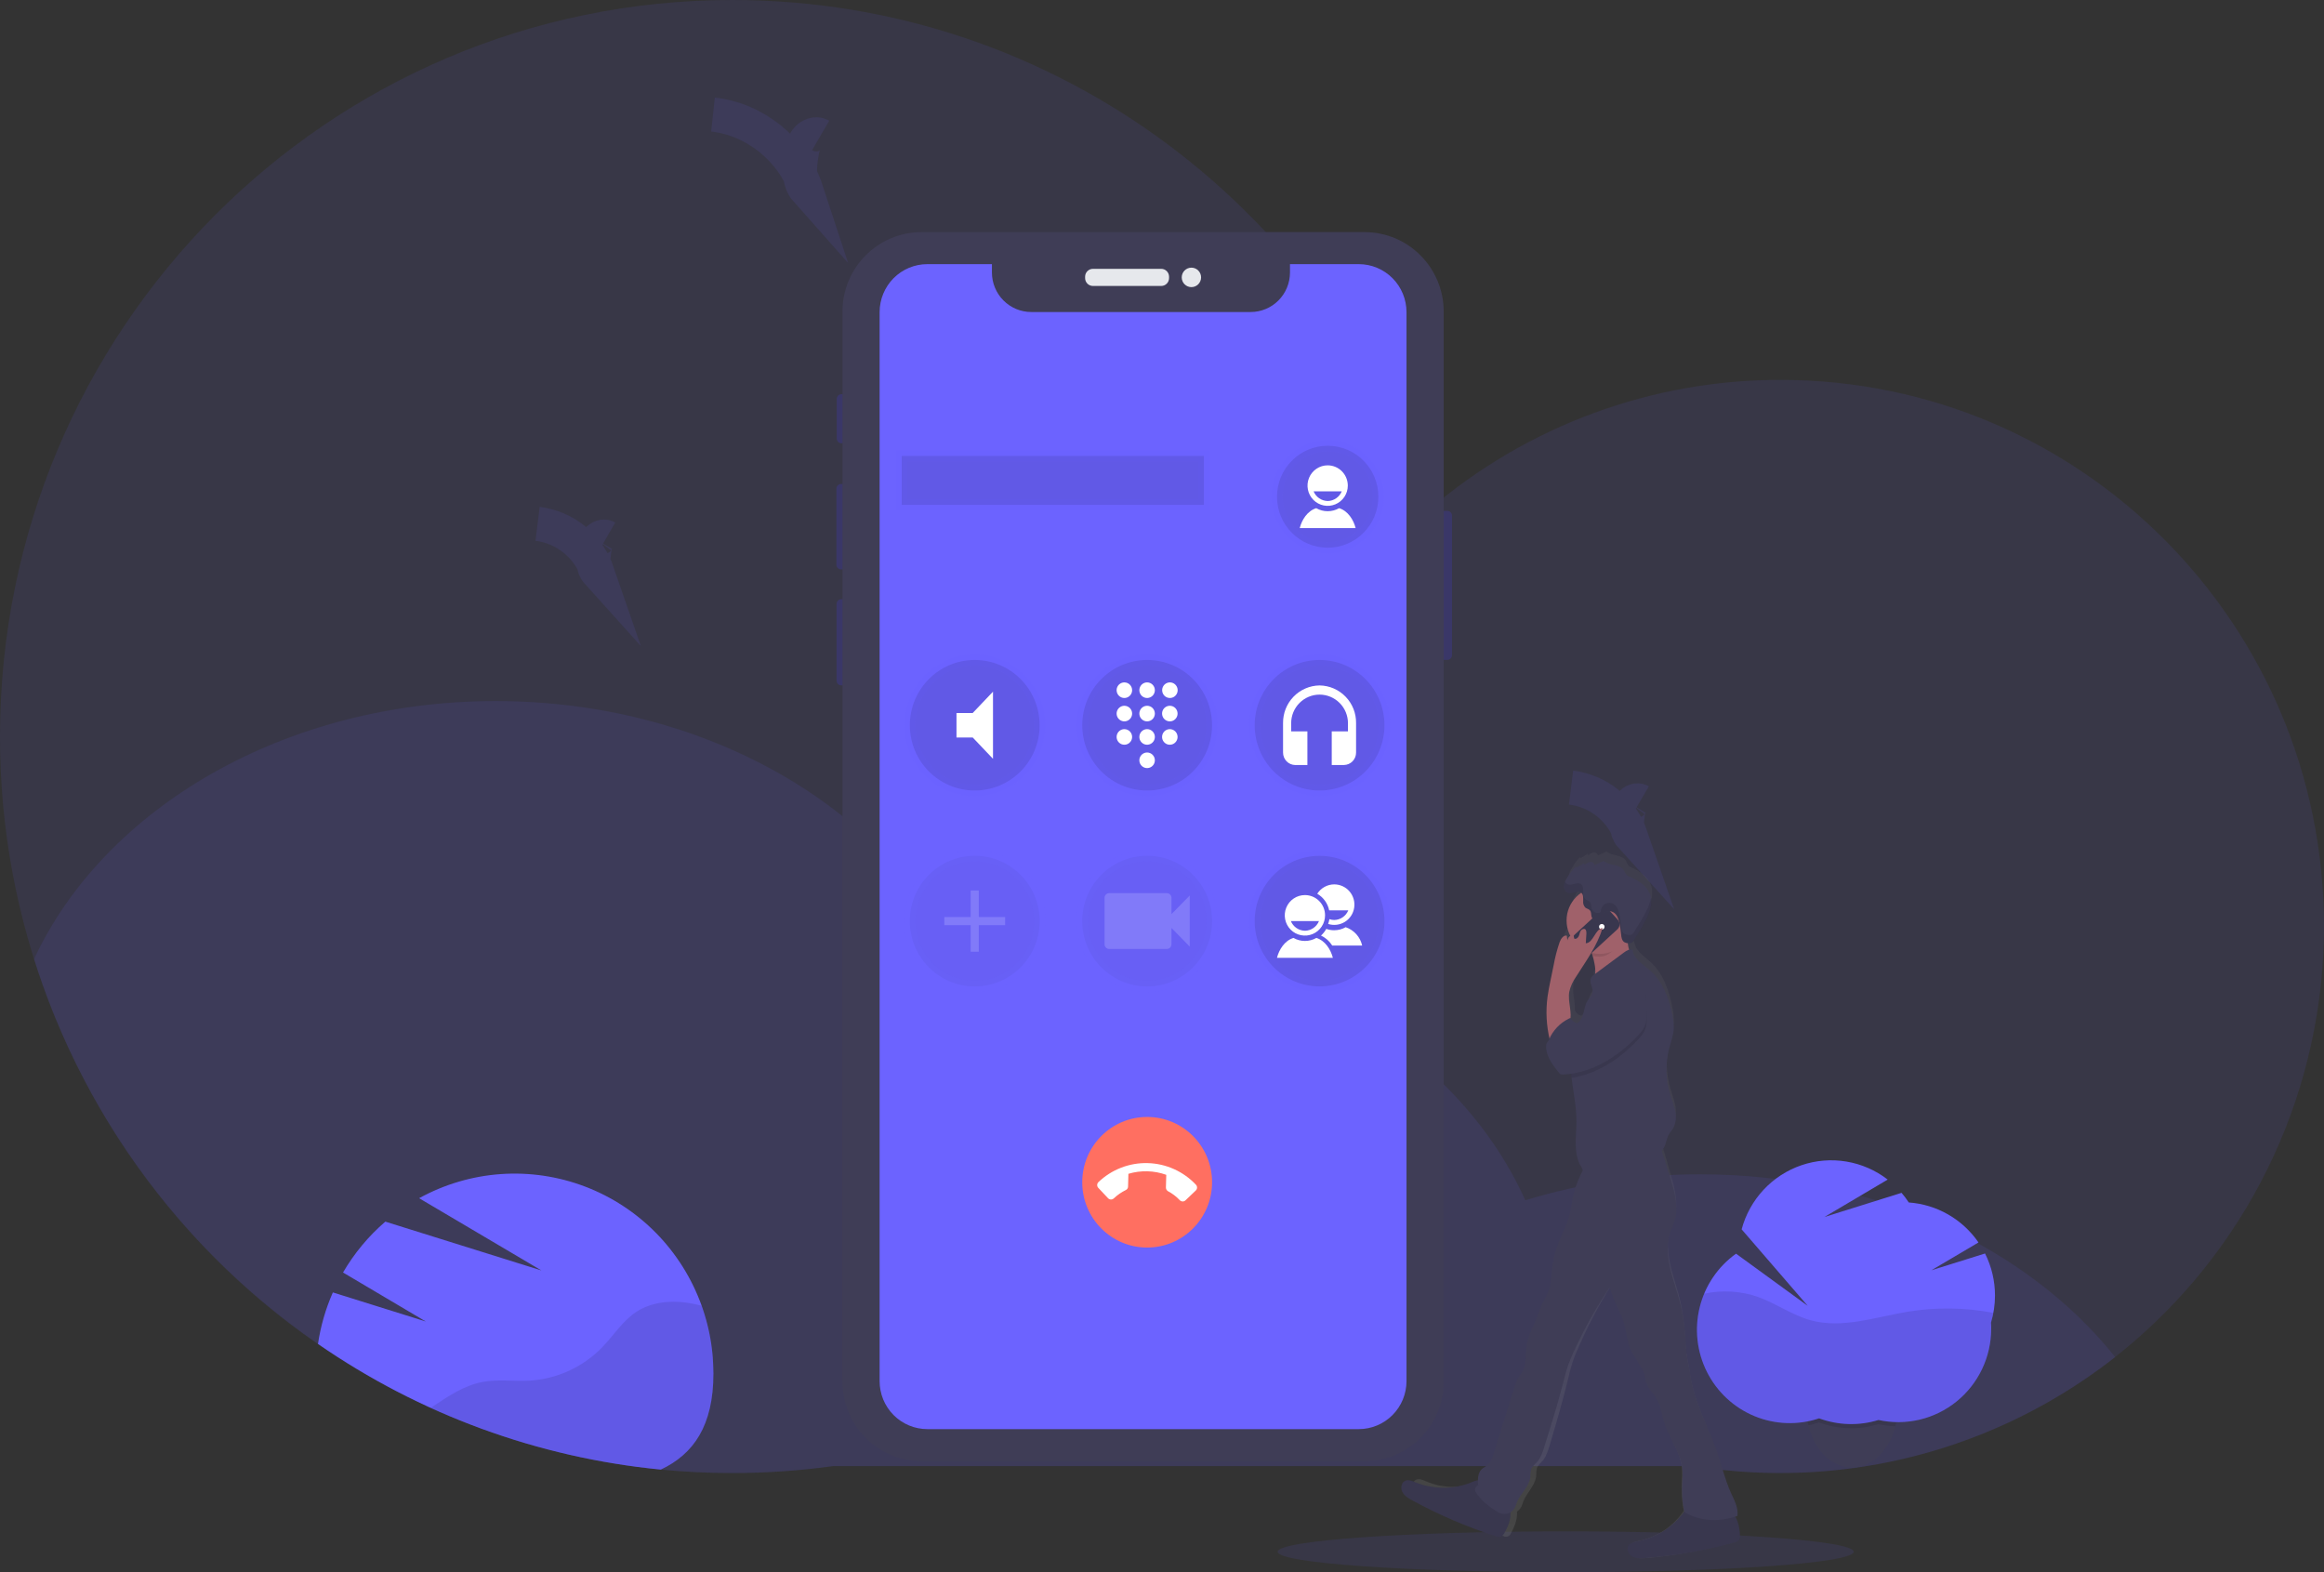 <svg width="204" height="138" viewBox="0 0 204 138" fill="none" xmlns="http://www.w3.org/2000/svg">
<rect x="0" y="0" width="204" height="138" fill="#333333" stroke="none"/>
<g clip-path="url(#clip0)">
<path opacity="0.1" d="M137.434 138C151.398 138 162.718 137.198 162.718 136.209C162.718 135.22 151.398 134.418 137.434 134.418C123.469 134.418 112.149 135.22 112.149 136.209C112.149 137.198 123.469 138 137.434 138Z" fill="#6C63FF"/>
<path opacity="0.1" d="M204 81.323C203.996 88.267 202.494 95.128 199.597 101.432C196.701 107.736 192.479 113.333 187.223 117.837C181.967 122.34 175.803 125.643 169.154 127.518C162.506 129.392 155.533 129.794 148.715 128.695H73.093C70.172 129.098 67.227 129.3 64.279 129.3C62.162 129.3 60.071 129.199 58.006 128.996C42.114 127.444 27.366 119.992 16.642 108.095C5.917 96.198 -0.016 80.709 3.34466e-05 64.65C3.34466e-05 28.944 28.779 0 64.279 0C92.869 0 117.096 18.775 125.445 44.736C134.057 37.366 145 33.328 156.307 33.346C182.644 33.346 204 54.825 204 81.323Z" fill="#6C63FF"/>
<path opacity="0.1" d="M185.676 119.123C180.501 123.187 174.547 126.135 168.188 127.782C161.828 129.429 155.199 129.74 148.715 128.695H73.093C70.172 129.098 67.227 129.3 64.279 129.3C62.162 129.3 60.071 129.199 58.006 128.996C45.482 127.76 33.594 122.856 23.814 114.891C14.034 106.926 6.792 96.251 2.986 84.187C9.144 70.954 24.962 61.538 43.509 61.538C61.581 61.538 77.072 70.481 83.538 83.184C86.721 82.601 89.951 82.309 93.186 82.312C111.918 82.312 127.867 91.923 133.889 105.355C138.877 103.834 144.062 103.067 149.274 103.078C164.552 103.086 177.979 109.474 185.676 119.123Z" fill="#6C63FF"/>
<path d="M62.623 120.566C62.623 125.154 60.872 127.645 58.006 128.995C47.207 127.947 36.852 124.151 27.914 117.967C28.143 116.407 28.582 114.886 29.219 113.445L37.373 115.996L30.111 111.697C31.093 110.011 32.348 108.502 33.824 107.231L47.522 111.515L36.79 105.175C39 103.957 41.446 103.235 43.959 103.058C46.473 102.882 48.995 103.255 51.352 104.152C53.709 105.049 55.844 106.448 57.612 108.254C59.38 110.061 60.737 112.231 61.592 114.615L61.629 114.722C61.658 114.803 61.686 114.883 61.713 114.966C61.809 115.251 61.897 115.539 61.978 115.831C62.008 115.935 62.037 116.038 62.062 116.144C62.087 116.25 62.114 116.345 62.137 116.445C62.16 116.545 62.179 116.624 62.197 116.706C62.21 116.76 62.222 116.814 62.233 116.868C62.252 116.954 62.27 117.047 62.286 117.127C62.311 117.253 62.336 117.38 62.357 117.505C62.379 117.631 62.402 117.767 62.422 117.897C62.441 118.028 62.464 118.188 62.482 118.334C62.5 118.481 62.514 118.596 62.527 118.727C62.527 118.768 62.535 118.807 62.539 118.848C62.551 118.963 62.56 119.078 62.569 119.192C62.57 119.207 62.57 119.222 62.569 119.237C62.58 119.38 62.589 119.523 62.596 119.667C62.603 119.81 62.608 119.95 62.612 120.086C62.613 120.1 62.613 120.113 62.612 120.127C62.621 120.27 62.623 120.417 62.623 120.566Z" fill="#6C63FF"/>
<path opacity="0.1" d="M62.622 120.566C62.622 125.154 60.872 127.645 58.005 128.995C51.022 128.319 44.198 126.489 37.807 123.58L38.099 123.385C39.418 122.505 40.782 121.606 42.335 121.307C43.7 121.044 45.109 121.266 46.496 121.187C48.91 121.039 51.184 119.991 52.872 118.248C53.864 117.217 54.653 115.951 55.837 115.163C57.122 114.314 58.753 114.131 60.277 114.343C60.72 114.408 61.159 114.498 61.592 114.613L61.629 114.72C61.657 114.801 61.686 114.882 61.713 114.964C61.809 115.249 61.897 115.538 61.978 115.829C62.008 115.933 62.037 116.037 62.062 116.142C62.087 116.248 62.113 116.343 62.136 116.443C62.16 116.544 62.179 116.622 62.197 116.705C62.209 116.758 62.222 116.812 62.233 116.866C62.252 116.952 62.27 117.045 62.286 117.126C62.311 117.251 62.336 117.378 62.357 117.503C62.379 117.629 62.402 117.765 62.421 117.896C62.441 118.026 62.464 118.186 62.482 118.333C62.5 118.479 62.514 118.594 62.526 118.725C62.526 118.766 62.535 118.805 62.539 118.847C62.551 118.961 62.56 119.076 62.569 119.19C62.57 119.205 62.57 119.22 62.569 119.235C62.58 119.378 62.589 119.522 62.596 119.665C62.603 119.808 62.608 119.948 62.612 120.084C62.613 120.098 62.613 120.112 62.612 120.125C62.621 120.27 62.622 120.417 62.622 120.566Z" fill="black"/>
<path d="M166.572 123.544C166.573 124.011 166.525 124.477 166.429 124.934C166.411 125.02 166.392 125.104 166.372 125.187C165.867 127.226 164.44 128.718 162.738 128.813C162.681 128.813 162.624 128.813 162.56 128.813C160.76 128.813 159.237 127.252 158.735 125.101C158.721 125.043 158.709 124.986 158.696 124.922C158.6 124.465 158.552 123.999 158.554 123.532C158.554 120.618 160.347 118.258 162.56 118.258C164.773 118.258 166.572 120.631 166.572 123.544Z" fill="#3F3D56"/>
<path opacity="0.1" d="M166.572 123.544C166.574 124.011 166.526 124.477 166.43 124.934C166.412 125.02 166.393 125.104 166.373 125.186C166.312 125.186 166.254 125.186 166.195 125.186C165.754 125.163 165.316 125.103 164.884 125.007C164.502 125.126 164.112 125.216 163.716 125.276C163.413 125.322 163.108 125.351 162.801 125.362C162.698 125.362 162.595 125.362 162.491 125.362C162.124 125.362 161.758 125.337 161.394 125.289C160.807 125.21 160.229 125.065 159.673 124.859C159.368 124.961 159.058 125.044 158.743 125.109C158.729 125.052 158.716 124.995 158.704 124.93C158.608 124.473 158.56 124.008 158.562 123.541C158.562 120.627 160.355 118.267 162.568 118.267C164.781 118.267 166.572 120.631 166.572 123.544Z" fill="black"/>
<path d="M175.119 113.719C175.12 112.437 174.821 111.172 174.246 110.028L169.535 111.502L173.671 109.058C172.978 108.049 172.068 107.211 171.009 106.603C169.95 105.996 168.769 105.636 167.553 105.549C167.36 105.254 167.147 104.972 166.917 104.704L160.151 106.823L165.701 103.54C164.64 102.72 163.393 102.177 162.073 101.957C160.753 101.737 159.399 101.848 158.131 102.28C156.864 102.712 155.722 103.451 154.806 104.433C153.89 105.415 153.229 106.608 152.881 107.908L158.677 114.618L152.39 110.044C150.797 111.181 149.663 112.854 149.195 114.761C148.726 116.667 148.955 118.68 149.838 120.431C150.721 122.183 152.201 123.557 154.007 124.303C155.813 125.049 157.825 125.118 159.678 124.497C161.353 125.116 163.184 125.167 164.891 124.642C166.081 124.904 167.314 124.894 168.5 124.614C169.686 124.333 170.794 123.789 171.743 123.021C172.693 122.253 173.459 121.281 173.985 120.176C174.512 119.071 174.785 117.862 174.786 116.637C174.786 116.457 174.786 116.278 174.768 116.099C175.001 115.328 175.119 114.526 175.119 113.719Z" fill="#6C63FF"/>
<path opacity="0.1" d="M174.978 115.238C172.49 114.764 169.938 114.731 167.439 115.141C164.61 115.612 161.718 116.648 158.951 115.892C157.327 115.448 155.924 114.42 154.338 113.848C152.807 113.311 151.158 113.212 149.575 113.562C148.971 115.014 148.796 116.61 149.07 118.159C149.345 119.708 150.057 121.145 151.121 122.298C152.186 123.451 153.558 124.272 155.073 124.662C156.589 125.052 158.184 124.995 159.669 124.497C161.344 125.116 163.175 125.167 164.882 124.642C166.073 124.906 167.307 124.897 168.494 124.617C169.681 124.338 170.79 123.794 171.741 123.026C172.691 122.257 173.458 121.285 173.985 120.179C174.512 119.073 174.785 117.863 174.786 116.637C174.786 116.458 174.786 116.279 174.768 116.1C174.854 115.817 174.924 115.529 174.978 115.238Z" fill="black"/>
<path d="M127.048 44.847H126.286C126.06 44.847 125.878 45.03 125.878 45.257V57.513C125.878 57.74 126.06 57.923 126.286 57.923H127.048C127.273 57.923 127.456 57.74 127.456 57.513V45.257C127.456 45.03 127.273 44.847 127.048 44.847Z" fill="#3A3768"/>
<path d="M73.927 34.601H73.858C73.633 34.601 73.45 34.785 73.45 35.011V38.496C73.45 38.723 73.633 38.906 73.858 38.906H73.927C74.153 38.906 74.335 38.723 74.335 38.496V35.011C74.335 34.785 74.153 34.601 73.927 34.601Z" fill="#3A3768"/>
<path d="M74.007 42.484H73.826C73.6 42.484 73.418 42.668 73.418 42.895V49.567C73.418 49.794 73.6 49.977 73.826 49.977H74.007C74.233 49.977 74.415 49.794 74.415 49.567V42.895C74.415 42.668 74.233 42.484 74.007 42.484Z" fill="#3A3768"/>
<path d="M73.976 52.599H73.842C73.617 52.599 73.435 52.783 73.435 53.009V59.746C73.435 59.973 73.617 60.157 73.842 60.157H73.976C74.201 60.157 74.384 59.973 74.384 59.746V53.009C74.384 52.783 74.201 52.599 73.976 52.599Z" fill="#3A3768"/>
<path d="M119.786 20.375H80.895C77.06 20.375 73.952 23.501 73.952 27.357V121.271C73.952 125.128 77.06 128.254 80.895 128.254H119.786C123.62 128.254 126.728 125.128 126.728 121.271V27.357C126.728 23.501 123.62 20.375 119.786 20.375Z" fill="#3F3D56"/>
<path d="M101.931 23.597H95.939C95.558 23.597 95.25 23.907 95.25 24.29V24.408C95.25 24.791 95.558 25.101 95.939 25.101H101.931C102.311 25.101 102.62 24.791 102.62 24.408V24.29C102.62 23.907 102.311 23.597 101.931 23.597Z" fill="#E6E8EC"/>
<path d="M104.582 25.203C105.051 25.203 105.431 24.82 105.431 24.348C105.431 23.877 105.051 23.494 104.582 23.494C104.113 23.494 103.732 23.877 103.732 24.348C103.732 24.82 104.113 25.203 104.582 25.203Z" fill="#E6E8EC"/>
<path d="M119.271 23.185H113.235V23.917C113.235 24.837 112.871 25.72 112.224 26.371C111.577 27.022 110.699 27.388 109.784 27.388H90.522C89.606 27.388 88.729 27.022 88.082 26.371C87.434 25.72 87.071 24.837 87.071 23.917V23.185H81.402C80.851 23.185 80.306 23.294 79.798 23.506C79.289 23.717 78.828 24.028 78.438 24.419C78.049 24.811 77.741 25.276 77.53 25.787C77.32 26.299 77.212 26.847 77.212 27.4V121.229C77.212 121.782 77.32 122.33 77.53 122.842C77.741 123.353 78.049 123.818 78.438 124.21C78.828 124.601 79.289 124.912 79.798 125.123C80.306 125.335 80.851 125.444 81.402 125.444H119.271C120.382 125.444 121.449 125 122.235 124.21C123.021 123.419 123.462 122.347 123.462 121.229V27.4C123.462 26.282 123.021 25.21 122.235 24.419C121.449 23.629 120.382 23.185 119.271 23.185Z" fill="#6C63FF"/>
<path opacity="0.1" d="M105.683 40.02H79.152V44.319H105.683V40.02Z" fill="black" stroke="#6C63FF" stroke-miterlimit="10"/>
<path opacity="0.1" d="M85.562 69.39C88.709 69.39 91.26 66.825 91.26 63.66C91.26 60.495 88.709 57.929 85.562 57.929C82.415 57.929 79.864 60.495 79.864 63.66C79.864 66.825 82.415 69.39 85.562 69.39Z" fill="black" stroke="#6C63FF" stroke-miterlimit="10"/>
<path d="M83.96 62.585V64.734H85.384L87.165 66.606V60.712L85.384 62.585H83.96Z" fill="white"/>
<path opacity="0.1" d="M100.697 69.39C103.844 69.39 106.395 66.825 106.395 63.66C106.395 60.495 103.844 57.929 100.697 57.929C97.55 57.929 94.999 60.495 94.999 63.66C94.999 66.825 97.55 69.39 100.697 69.39Z" fill="black" stroke="#6C63FF" stroke-miterlimit="10"/>
<path d="M100.696 66.052C100.562 66.052 100.43 66.091 100.317 66.166C100.205 66.241 100.117 66.347 100.065 66.472C100.013 66.597 99.999 66.735 100.025 66.868C100.051 67.001 100.116 67.123 100.211 67.219C100.306 67.315 100.427 67.38 100.559 67.407C100.691 67.434 100.828 67.421 100.952 67.369C101.077 67.317 101.183 67.23 101.258 67.117C101.333 67.004 101.373 66.872 101.373 66.737C101.373 66.556 101.302 66.382 101.175 66.254C101.048 66.126 100.876 66.053 100.696 66.052ZM98.702 59.899C98.567 59.898 98.435 59.937 98.323 60.012C98.21 60.086 98.122 60.193 98.07 60.318C98.018 60.442 98.003 60.58 98.029 60.713C98.055 60.846 98.119 60.969 98.214 61.065C98.309 61.161 98.43 61.227 98.562 61.254C98.694 61.28 98.831 61.267 98.956 61.216C99.08 61.164 99.187 61.076 99.262 60.964C99.337 60.851 99.377 60.719 99.377 60.583C99.377 60.403 99.306 60.229 99.18 60.101C99.053 59.973 98.882 59.9 98.702 59.899ZM98.702 61.951C98.567 61.95 98.435 61.989 98.323 62.064C98.21 62.139 98.122 62.245 98.07 62.37C98.017 62.495 98.003 62.633 98.029 62.766C98.055 62.899 98.12 63.022 98.215 63.118C98.31 63.214 98.431 63.279 98.563 63.306C98.695 63.333 98.832 63.319 98.957 63.267C99.082 63.215 99.188 63.128 99.263 63.015C99.338 62.902 99.377 62.769 99.377 62.634C99.377 62.453 99.306 62.28 99.18 62.152C99.053 62.025 98.881 61.952 98.702 61.951ZM98.702 64.002C98.567 64.001 98.435 64.04 98.323 64.115C98.21 64.189 98.122 64.296 98.07 64.42C98.018 64.545 98.003 64.683 98.029 64.816C98.055 64.949 98.119 65.072 98.214 65.168C98.309 65.264 98.43 65.33 98.562 65.356C98.694 65.383 98.831 65.37 98.956 65.318C99.08 65.267 99.187 65.179 99.262 65.067C99.337 64.954 99.377 64.822 99.377 64.686C99.377 64.505 99.306 64.332 99.18 64.204C99.053 64.076 98.882 64.003 98.702 64.002ZM102.691 61.267C102.825 61.268 102.957 61.228 103.069 61.154C103.182 61.079 103.269 60.972 103.322 60.847C103.374 60.722 103.388 60.585 103.362 60.452C103.336 60.319 103.271 60.197 103.176 60.101C103.081 60.005 102.96 59.939 102.828 59.912C102.696 59.886 102.559 59.899 102.435 59.951C102.31 60.002 102.204 60.09 102.129 60.203C102.054 60.315 102.014 60.448 102.014 60.583C102.014 60.673 102.031 60.761 102.065 60.844C102.099 60.927 102.149 61.002 102.211 61.066C102.274 61.13 102.349 61.18 102.431 61.215C102.513 61.249 102.601 61.267 102.691 61.267ZM100.696 64.002C100.562 64.001 100.43 64.041 100.317 64.115C100.205 64.19 100.117 64.297 100.065 64.422C100.013 64.547 99.999 64.684 100.025 64.817C100.051 64.95 100.116 65.072 100.211 65.168C100.306 65.264 100.427 65.33 100.559 65.357C100.691 65.383 100.828 65.37 100.952 65.318C101.077 65.267 101.183 65.179 101.258 65.066C101.333 64.954 101.373 64.821 101.373 64.686C101.373 64.505 101.302 64.332 101.175 64.203C101.048 64.075 100.876 64.003 100.696 64.002ZM102.691 64.002C102.556 64.001 102.424 64.041 102.312 64.115C102.199 64.19 102.112 64.297 102.06 64.422C102.008 64.547 101.994 64.684 102.019 64.817C102.045 64.95 102.11 65.072 102.205 65.168C102.3 65.264 102.421 65.33 102.553 65.357C102.685 65.383 102.822 65.37 102.946 65.318C103.071 65.267 103.177 65.179 103.252 65.066C103.327 64.954 103.367 64.821 103.367 64.686C103.367 64.505 103.296 64.332 103.169 64.203C103.042 64.075 102.87 64.003 102.691 64.002ZM102.691 61.951C102.556 61.951 102.424 61.99 102.312 62.065C102.199 62.14 102.111 62.246 102.059 62.371C102.007 62.497 101.994 62.634 102.02 62.767C102.046 62.9 102.11 63.023 102.205 63.118C102.301 63.214 102.422 63.28 102.554 63.306C102.686 63.333 102.823 63.319 102.948 63.267C103.072 63.215 103.178 63.127 103.253 63.014C103.328 62.902 103.368 62.769 103.367 62.634C103.367 62.453 103.296 62.28 103.169 62.152C103.042 62.024 102.87 61.952 102.691 61.951ZM100.696 61.951C100.562 61.951 100.43 61.99 100.317 62.065C100.205 62.14 100.117 62.246 100.065 62.371C100.013 62.497 99.999 62.634 100.025 62.767C100.051 62.9 100.116 63.023 100.211 63.118C100.306 63.214 100.428 63.28 100.56 63.306C100.692 63.333 100.829 63.319 100.953 63.267C101.078 63.215 101.184 63.127 101.259 63.014C101.334 62.902 101.373 62.769 101.373 62.634C101.373 62.453 101.302 62.28 101.175 62.152C101.048 62.024 100.876 61.952 100.696 61.951ZM100.696 59.899C100.562 59.898 100.43 59.938 100.317 60.013C100.205 60.087 100.117 60.194 100.065 60.319C100.013 60.444 99.999 60.581 100.025 60.714C100.051 60.847 100.116 60.969 100.211 61.066C100.306 61.161 100.427 61.227 100.559 61.254C100.691 61.28 100.828 61.267 100.952 61.215C101.077 61.164 101.183 61.076 101.258 60.964C101.333 60.851 101.373 60.718 101.373 60.583C101.373 60.402 101.302 60.229 101.175 60.101C101.048 59.972 100.876 59.9 100.696 59.899Z" fill="white"/>
<g opacity="0.4">
<path opacity="0.1" d="M85.562 86.583C88.709 86.583 91.26 84.017 91.26 80.852C91.26 77.687 88.709 75.121 85.562 75.121C82.415 75.121 79.864 77.687 79.864 80.852C79.864 84.017 82.415 86.583 85.562 86.583Z" fill="black" stroke="#6C63FF" stroke-miterlimit="10"/>
<path opacity="0.4" d="M88.232 81.21H85.918V83.538H85.205V81.21H82.891V80.494H85.205V78.165H85.918V80.494H88.232V81.21Z" fill="white"/>
</g>
<path opacity="0.1" d="M115.832 69.39C118.978 69.39 121.529 66.825 121.529 63.66C121.529 60.495 118.978 57.929 115.832 57.929C112.685 57.929 110.134 60.495 110.134 63.66C110.134 66.825 112.685 69.39 115.832 69.39Z" fill="black" stroke="#6C63FF" stroke-miterlimit="10"/>
<path d="M115.831 60.166C115.405 60.171 114.984 60.261 114.592 60.431C114.2 60.6 113.845 60.845 113.547 61.153C113.25 61.46 113.015 61.823 112.857 62.222C112.699 62.62 112.621 63.046 112.626 63.475V66.049C112.624 66.192 112.651 66.334 112.703 66.466C112.756 66.599 112.834 66.72 112.933 66.823C113.032 66.925 113.151 67.007 113.281 67.063C113.412 67.12 113.552 67.15 113.695 67.152H114.763V64.195H113.338V63.479C113.338 62.814 113.601 62.176 114.069 61.706C114.536 61.236 115.17 60.971 115.831 60.971C116.492 60.971 117.126 61.236 117.594 61.706C118.061 62.176 118.324 62.814 118.324 63.479V64.195H116.9V67.15H117.968C118.11 67.148 118.251 67.118 118.382 67.062C118.512 67.006 118.631 66.924 118.73 66.821C118.829 66.719 118.907 66.598 118.96 66.465C119.012 66.332 119.038 66.19 119.036 66.047V63.475C119.042 63.046 118.964 62.62 118.806 62.222C118.648 61.823 118.413 61.46 118.115 61.153C117.818 60.845 117.463 60.6 117.071 60.431C116.679 60.261 116.258 60.171 115.831 60.166Z" fill="white"/>
<g opacity="0.4">
<path opacity="0.1" d="M100.697 86.583C103.844 86.583 106.395 84.017 106.395 80.852C106.395 77.687 103.844 75.121 100.697 75.121C97.55 75.121 94.999 77.687 94.999 80.852C94.999 84.017 97.55 86.583 100.697 86.583Z" fill="black" stroke="#6C63FF" stroke-miterlimit="10"/>
<path opacity="0.4" d="M102.834 80.237V78.805C102.833 78.751 102.822 78.697 102.8 78.647C102.779 78.597 102.748 78.552 102.709 78.514C102.671 78.476 102.625 78.446 102.575 78.426C102.525 78.406 102.471 78.396 102.417 78.397H97.371C97.262 78.396 97.157 78.438 97.08 78.514C97.002 78.591 96.957 78.695 96.956 78.805V82.89C96.958 82.999 97.002 83.103 97.08 83.18C97.158 83.256 97.262 83.299 97.371 83.298H102.415C102.524 83.299 102.629 83.257 102.707 83.18C102.785 83.104 102.83 82.999 102.832 82.89V81.457L104.434 83.09V78.604L102.834 80.237Z" fill="white"/>
</g>
<path opacity="0.1" d="M115.832 86.583C118.978 86.583 121.529 84.017 121.529 80.852C121.529 77.687 118.978 75.121 115.832 75.121C112.685 75.121 110.134 77.687 110.134 80.852C110.134 84.017 112.685 86.583 115.832 86.583Z" fill="black" stroke="#6C63FF" stroke-miterlimit="10"/>
<path d="M115.551 82.328C115.244 82.503 114.898 82.594 114.545 82.594C114.193 82.594 113.847 82.503 113.54 82.328C112.753 82.57 112.271 83.37 112.093 84.074H116.998C116.82 83.37 116.339 82.57 115.551 82.328ZM114.546 78.567C114.197 78.567 113.854 78.671 113.563 78.866C113.272 79.061 113.045 79.339 112.911 79.664C112.777 79.989 112.742 80.347 112.81 80.692C112.879 81.037 113.047 81.354 113.294 81.603C113.542 81.852 113.857 82.021 114.2 82.089C114.543 82.158 114.899 82.123 115.222 81.988C115.545 81.853 115.821 81.625 116.015 81.332C116.21 81.039 116.313 80.695 116.313 80.343C116.313 79.872 116.127 79.42 115.795 79.087C115.464 78.754 115.015 78.567 114.546 78.567ZM114.546 81.697C114.281 81.692 114.022 81.609 113.802 81.459C113.583 81.308 113.412 81.096 113.311 80.848H115.78C115.679 81.096 115.509 81.308 115.29 81.459C115.07 81.61 114.812 81.694 114.546 81.699V81.697Z" fill="white"/>
<path d="M116.942 82.999H119.57C119.488 82.627 119.312 82.284 119.058 82.001C118.804 81.719 118.482 81.507 118.123 81.387C117.816 81.562 117.469 81.654 117.116 81.654C116.88 81.656 116.645 81.616 116.422 81.536C116.298 81.755 116.141 81.953 115.956 82.124C116.363 82.311 116.706 82.616 116.942 82.999ZM116.675 79.91H118.352C118.25 80.156 118.079 80.368 117.86 80.518C117.64 80.668 117.382 80.751 117.116 80.755C116.972 80.754 116.829 80.729 116.693 80.68C116.671 80.824 116.634 80.965 116.584 81.101C116.827 81.179 117.085 81.203 117.338 81.172C117.591 81.14 117.835 81.054 118.052 80.919C118.269 80.784 118.455 80.603 118.596 80.389C118.737 80.175 118.83 79.932 118.869 79.679C118.908 79.425 118.892 79.166 118.822 78.919C118.752 78.672 118.629 78.443 118.463 78.248C118.297 78.053 118.09 77.897 117.858 77.79C117.626 77.683 117.374 77.628 117.118 77.628C116.821 77.629 116.529 77.704 116.268 77.849C116.008 77.993 115.788 78.2 115.628 78.452C115.895 78.607 116.126 78.817 116.307 79.068C116.487 79.32 116.613 79.606 116.675 79.91Z" fill="white"/>
<path d="M100.697 109.506C103.844 109.506 106.395 106.94 106.395 103.775C106.395 100.61 103.844 98.044 100.697 98.044C97.55 98.044 94.999 100.61 94.999 103.775C94.999 106.94 97.55 109.506 100.697 109.506Z" fill="#FF6F61"/>
<path d="M97.771 105.189C98.083 104.893 98.438 104.647 98.823 104.459C98.883 104.432 98.934 104.388 98.969 104.333C99.004 104.277 99.022 104.213 99.021 104.147L99.051 103.033C100.14 102.708 101.304 102.739 102.374 103.123L102.344 104.237C102.343 104.301 102.359 104.365 102.39 104.422C102.421 104.478 102.467 104.526 102.522 104.559C102.908 104.762 103.259 105.028 103.558 105.347C103.59 105.381 103.629 105.409 103.671 105.428C103.714 105.447 103.76 105.458 103.807 105.459C103.854 105.461 103.9 105.453 103.944 105.436C103.988 105.419 104.028 105.394 104.062 105.361L104.966 104.498C105.035 104.433 105.074 104.343 105.077 104.249C105.08 104.154 105.045 104.062 104.981 103.993C104.434 103.412 103.779 102.946 103.053 102.62C102.327 102.294 101.544 102.115 100.749 102.094C99.954 102.072 99.163 102.208 98.42 102.494C97.678 102.78 96.999 103.21 96.421 103.76C96.387 103.793 96.36 103.832 96.341 103.875C96.322 103.918 96.312 103.964 96.311 104.011C96.309 104.058 96.318 104.105 96.334 104.149C96.351 104.193 96.377 104.233 96.409 104.267L97.265 105.177C97.298 105.211 97.336 105.238 97.379 105.257C97.422 105.277 97.468 105.287 97.515 105.288C97.561 105.289 97.608 105.281 97.652 105.264C97.695 105.247 97.735 105.222 97.769 105.189H97.771Z" fill="white"/>
<path opacity="0.1" d="M116.544 48.079C119.003 48.079 120.996 46.075 120.996 43.602C120.996 41.13 119.003 39.125 116.544 39.125C114.086 39.125 112.093 41.13 112.093 43.602C112.093 46.075 114.086 48.079 116.544 48.079Z" fill="black" stroke="#6C63FF" stroke-miterlimit="10"/>
<path d="M117.549 44.606C117.243 44.781 116.896 44.873 116.543 44.873C116.191 44.873 115.844 44.781 115.537 44.606C114.75 44.848 114.268 45.649 114.09 46.354H118.997C118.819 45.649 118.337 44.848 117.549 44.606ZM116.543 40.846C116.194 40.845 115.852 40.949 115.561 41.145C115.27 41.34 115.043 41.617 114.909 41.942C114.775 42.267 114.739 42.625 114.807 42.97C114.875 43.315 115.044 43.632 115.291 43.881C115.538 44.13 115.853 44.299 116.196 44.368C116.539 44.437 116.895 44.402 117.218 44.267C117.541 44.133 117.817 43.905 118.012 43.612C118.206 43.32 118.31 42.976 118.31 42.624C118.309 42.153 118.123 41.701 117.792 41.368C117.461 41.034 117.012 40.847 116.543 40.846ZM116.543 43.978C116.278 43.972 116.019 43.889 115.8 43.739C115.58 43.588 115.409 43.376 115.308 43.129H117.779C117.677 43.376 117.506 43.588 117.287 43.739C117.068 43.89 116.809 43.974 116.543 43.98V43.978Z" fill="white"/>
<path opacity="0.1" d="M72.038 11.89C71.623 11.648 71.062 11.879 70.778 12.268C70.493 12.656 70.421 13.163 70.341 13.634C70.183 14.692 70.067 15.908 70.778 16.707C69.617 13.166 66.278 10.453 62.587 10.058" stroke="#6C63FF" stroke-width="3" stroke-miterlimit="10"/>
<path opacity="0.1" d="M143.979 70.316C143.712 70.16 143.352 70.316 143.169 70.56C143.006 70.825 142.91 71.126 142.887 71.437C142.786 72.12 142.709 72.9 143.169 73.407C142.778 72.27 142.077 71.267 141.147 70.511C140.217 69.756 139.094 69.278 137.907 69.132" stroke="#6C63FF" stroke-width="3" stroke-miterlimit="10"/>
<path opacity="0.1" d="M53.258 47.164C52.991 47.01 52.632 47.164 52.448 47.408C52.285 47.674 52.189 47.976 52.167 48.287C52.065 48.968 51.989 49.749 52.448 50.257C52.057 49.121 51.356 48.118 50.426 47.362C49.496 46.606 48.373 46.128 47.187 45.982" stroke="#6C63FF" stroke-width="3" stroke-miterlimit="10"/>
<path d="M124.079 130.906C124.257 131.245 124.592 131.453 124.914 131.637C127.153 132.928 129.512 133.997 131.958 134.827C132.019 134.862 132.087 134.883 132.157 134.889C132.227 134.894 132.298 134.884 132.363 134.858C132.429 134.833 132.488 134.792 132.536 134.741C132.584 134.689 132.62 134.627 132.642 134.56C132.923 134.083 133.231 133.306 133.158 132.678C133.389 132.536 133.557 132.31 133.626 132.047C133.723 131.727 133.869 131.425 134.061 131.152C134.394 130.647 134.796 130.14 134.85 129.526C134.845 129.307 134.866 129.088 134.912 128.874C135.006 128.591 135.257 128.405 135.446 128.179C135.74 127.821 135.88 127.359 136.014 126.909C136.57 125.041 137.125 123.173 137.588 121.277C137.738 120.663 137.876 120.047 138.081 119.45C138.259 118.927 138.487 118.426 138.713 117.924C139.522 116.107 140.463 114.352 141.528 112.674C141.695 113.237 141.897 113.79 142.132 114.328C142.253 114.606 142.383 114.88 142.506 115.158C142.971 116.203 142.887 117.547 143.459 118.53C143.696 118.933 143.93 119.336 144.16 119.739C144.291 119.936 144.392 120.151 144.461 120.378C144.498 120.536 144.502 120.7 144.529 120.86C144.65 121.576 145.228 122.081 145.549 122.72C145.843 123.304 145.905 123.974 146.083 124.617C146.505 126.103 147.541 127.395 147.646 128.944C147.66 129.362 147.65 129.78 147.616 130.197C147.59 130.927 147.638 131.658 147.76 132.379C147.77 132.451 147.789 132.522 147.817 132.59C146.905 133.955 145.5 134.91 143.9 135.251C143.597 135.312 143.25 135.376 143.092 135.656C142.901 135.989 143.117 136.447 143.448 136.626C143.779 136.806 144.16 136.788 144.516 136.755C147.071 136.54 149.598 136.071 152.061 135.355C152.185 135.329 152.299 135.267 152.388 135.176C152.476 135.045 152.514 134.887 152.497 134.73C152.495 134.151 152.361 133.581 152.105 133.063L152.283 133C152.383 132.284 152.016 131.591 151.731 130.926C151.236 129.767 150.965 128.516 150.574 127.31C149.819 124.982 148.599 122.81 148.305 120.374C148.225 119.705 148.026 119.024 147.983 118.351C147.898 116.979 147.805 115.6 147.508 114.264C147.258 113.164 146.865 112.115 146.617 111.003C146.37 109.891 146.29 108.721 146.653 107.657C146.756 107.353 146.895 107.065 146.989 106.762C147.346 105.578 147.005 104.296 146.66 103.107C146.551 102.731 146.443 102.356 146.336 101.982C146.192 101.49 146.049 100.995 145.893 100.507C145.914 100.487 145.934 100.467 145.955 100.444C146.268 100.086 146.265 99.538 146.489 99.11C146.6 98.889 146.767 98.709 146.884 98.494C147.106 98.029 147.164 97.502 147.046 97C146.952 96.499 146.763 96.022 146.621 95.533C146.234 94.192 146.205 92.771 146.535 91.414C146.68 90.836 146.892 90.268 146.922 89.672C146.932 89.273 146.896 88.875 146.813 88.485C146.537 86.98 145.996 85.454 144.897 84.46C144.311 83.923 143.519 83.452 143.457 82.636C143.362 82.599 143.258 82.595 143.161 82.625C143.111 82.439 143.078 82.249 143.062 82.057H143.07C143.125 82.063 143.18 82.063 143.234 82.057C143.28 82.054 143.325 82.041 143.366 82.02C143.389 82.006 143.411 81.99 143.43 81.971C143.499 81.9 143.559 81.82 143.608 81.733C143.681 81.611 143.747 81.481 143.802 81.391C143.857 81.301 143.946 81.158 144.016 81.033C144.224 80.675 144.417 80.311 144.595 79.94V79.926C144.612 79.892 144.628 79.856 144.644 79.822L144.666 79.774L144.698 79.7C144.698 79.683 144.714 79.663 144.721 79.645C144.728 79.627 144.741 79.6 144.75 79.577L144.774 79.518C144.783 79.496 144.79 79.475 144.799 79.451C144.808 79.432 144.816 79.411 144.823 79.391C144.831 79.369 144.839 79.348 144.846 79.326C144.853 79.305 144.86 79.285 144.869 79.263C144.878 79.242 144.881 79.22 144.888 79.199L144.91 79.135C144.91 79.113 144.92 79.093 144.928 79.072L144.945 79.005L144.961 78.943L144.977 78.875C144.977 78.855 144.977 78.835 144.99 78.814C145.002 78.792 144.99 78.767 145.002 78.744C145.015 78.721 145.002 78.705 145.002 78.685L145.013 78.615V78.556C145.013 78.531 145.013 78.508 145.013 78.484C145.013 78.461 145.013 78.445 145.013 78.425C145.013 78.406 145.013 78.377 145.013 78.354V78.312C145.013 78.287 145.013 78.264 145.013 78.239C145.013 78.214 145.013 78.203 145.013 78.185C145.013 78.167 145.013 78.135 145.013 78.11C145.013 78.085 145.013 78.076 145.013 78.06C145.005 77.99 144.991 77.92 144.972 77.852C144.852 77.435 144.609 77.065 144.274 76.79C143.951 76.525 143.591 76.307 143.206 76.144C143.112 76.108 143.026 76.053 142.953 75.984C142.867 75.859 142.796 75.725 142.741 75.583C142.584 75.307 142.271 75.184 141.977 75.11C141.683 75.037 141.368 74.99 141.122 74.802C141.101 74.783 141.075 74.769 141.048 74.759C141.01 74.756 140.972 74.764 140.939 74.783L140.254 75.089C140.247 75.046 140.231 75.005 140.209 74.968C140.186 74.931 140.156 74.9 140.121 74.874C140.086 74.849 140.046 74.831 140.004 74.822C139.962 74.812 139.919 74.811 139.876 74.819C139.707 74.86 139.553 74.948 139.433 75.075C139.412 75.053 139.397 75.027 139.39 74.998C139.383 74.969 139.383 74.939 139.392 74.91L138.858 75.268C138.792 75.311 138.671 75.322 138.68 75.239C138.382 75.566 138.125 75.927 137.912 76.314C137.846 76.432 137.79 76.556 137.745 76.685C137.745 76.712 137.729 76.738 137.722 76.765C137.721 76.77 137.721 76.776 137.722 76.781C137.722 76.805 137.711 76.83 137.707 76.855C137.706 76.862 137.706 76.869 137.707 76.876C137.707 76.907 137.707 76.939 137.707 76.969C137.706 77.004 137.706 77.039 137.707 77.073C137.713 77.173 137.744 77.269 137.798 77.353C137.852 77.436 137.927 77.504 138.015 77.55C138.084 77.575 138.156 77.587 138.229 77.584C138.382 77.565 138.533 77.534 138.681 77.49C138.729 77.479 138.778 77.47 138.827 77.465C138.85 77.464 138.874 77.464 138.897 77.465C138.99 77.463 139.081 77.494 139.153 77.553L139.164 77.564C138.775 77.845 138.459 78.216 138.242 78.646C138.025 79.076 137.914 79.552 137.917 80.034C137.917 80.508 138.024 80.976 138.231 81.402C138.16 81.441 138.101 81.5 138.062 81.572C138.022 81.644 138.004 81.725 138.008 81.806C137.962 81.669 137.937 81.525 137.935 81.38C137.643 81.321 137.431 81.665 137.326 81.96C137.11 82.628 136.943 83.311 136.826 84.004C136.735 84.464 136.648 84.924 136.555 85.385C136.463 85.845 136.377 86.339 136.31 86.817C136.152 88.059 136.208 89.318 136.475 90.54C136.457 90.58 136.441 90.621 136.425 90.66C136.372 90.804 136.221 90.925 136.203 91.078C136.107 91.989 136.68 92.811 137.221 93.526C137.266 93.599 137.327 93.66 137.399 93.705C137.479 93.738 137.565 93.749 137.65 93.737C137.866 93.727 138.081 93.705 138.295 93.673C138.307 93.794 138.322 93.914 138.336 94.031C138.489 95.317 138.751 96.603 138.749 97.897C138.747 99.192 138.503 100.505 138.996 101.658C139.078 101.855 139.237 102.016 139.253 102.22H139.283C138.982 102.838 138.735 103.482 138.546 104.144C138.35 104.921 138.309 105.738 138.09 106.508C137.903 107.161 137.592 107.761 137.341 108.399C136.932 109.435 136.691 110.53 136.628 111.642C136.622 112.153 136.519 112.658 136.326 113.13C136.038 113.697 135.785 114.281 135.571 114.88C135.215 115.944 134.614 116.952 134.502 118.078C134.44 118.716 134.531 119.397 134.265 119.973C134.162 120.199 134.009 120.394 133.888 120.607C133.711 120.949 133.573 121.309 133.477 121.682L131.714 127.561C131.647 127.884 131.499 128.185 131.283 128.433C131.119 128.591 130.904 128.677 130.749 128.84C130.5 129.094 130.437 129.467 130.435 129.846C130.247 129.881 130.063 129.941 129.891 130.025C129.145 130.346 128.343 130.511 127.532 130.511C126.722 130.511 125.919 130.346 125.174 130.025C124.889 129.902 124.565 129.755 124.284 129.896C123.954 130.068 123.901 130.568 124.079 130.906ZM138.122 86.371C138.228 85.885 138.426 85.423 138.706 85.012C139.105 84.351 139.525 83.698 139.906 83.022L140.015 82.917C140.045 83.003 140.074 83.096 140.1 83.176C140.166 83.406 140.219 83.639 140.259 83.875C140.315 84.17 140.332 84.471 140.309 84.77L140.284 84.79C140.14 84.883 140.024 85.014 139.947 85.168C139.897 85.322 139.897 85.487 139.947 85.641L139.931 85.659L139.949 85.646C140.011 85.893 140.127 86.147 140.09 86.398C140.049 86.701 139.807 86.921 139.655 87.181C139.299 87.806 139.413 88.755 138.827 89.138L138.817 89.163C138.691 89.133 138.574 89.075 138.474 88.992C138.374 88.91 138.295 88.805 138.242 88.687C138.288 87.922 138.003 87.138 138.122 86.371Z" fill="url(#paint0_linear)"/>
<path d="M152.73 134.764C152.749 134.919 152.709 135.076 152.618 135.203C152.523 135.294 152.405 135.356 152.276 135.382C149.705 136.089 147.074 136.552 144.417 136.764C144.036 136.793 143.633 136.814 143.297 136.637C142.96 136.46 142.736 136.007 142.941 135.679C143.106 135.403 143.475 135.339 143.783 135.28C145.45 134.952 146.928 133.99 147.907 132.593C148.024 132.393 148.176 132.216 148.355 132.07C148.697 131.836 149.151 131.891 149.555 131.972C150.268 132.119 151.213 132.292 151.856 132.643C152.499 132.994 152.719 134.078 152.73 134.764Z" fill="#3F3D56"/>
<path opacity="0.1" d="M152.73 134.764C152.749 134.919 152.709 135.076 152.618 135.203C152.523 135.294 152.405 135.356 152.276 135.382C149.705 136.089 147.074 136.552 144.417 136.764C144.036 136.793 143.633 136.814 143.297 136.637C142.96 136.46 142.736 136.007 142.941 135.679C143.106 135.403 143.475 135.339 143.783 135.28C145.45 134.952 146.928 133.99 147.907 132.593C148.024 132.393 148.176 132.216 148.355 132.07C148.697 131.836 149.151 131.891 149.555 131.972C150.268 132.119 151.213 132.292 151.856 132.643C152.499 132.994 152.719 134.078 152.73 134.764Z" fill="black"/>
<path d="M132.038 134.59C131.969 134.731 131.85 134.841 131.705 134.898C131.577 134.92 131.446 134.905 131.326 134.854C128.787 134.038 126.33 132.985 123.987 131.707C123.652 131.528 123.303 131.32 123.116 130.991C122.929 130.661 122.986 130.154 123.33 129.988C123.618 129.848 123.956 129.988 124.252 130.115C125.828 130.754 127.59 130.754 129.166 130.115C129.373 130.011 129.597 129.945 129.827 129.922C130.238 129.913 130.593 130.205 130.895 130.496C131.415 131.01 132.111 131.675 132.46 132.32C132.809 132.964 132.4 134.008 132.038 134.59Z" fill="#3F3D56"/>
<path opacity="0.1" d="M132.038 134.59C131.969 134.731 131.85 134.841 131.705 134.898C131.577 134.92 131.446 134.905 131.326 134.854C128.787 134.038 126.33 132.985 123.987 131.707C123.652 131.528 123.303 131.32 123.116 130.991C122.929 130.661 122.986 130.154 123.33 129.988C123.618 129.848 123.956 129.988 124.252 130.115C125.828 130.754 127.59 130.754 129.166 130.115C129.373 130.011 129.597 129.945 129.827 129.922C130.238 129.913 130.593 130.205 130.895 130.496C131.415 131.01 132.111 131.675 132.46 132.32C132.809 132.964 132.4 134.008 132.038 134.59Z" fill="black"/>
<path d="M145.61 100.295C145.875 101.011 146.098 101.728 146.322 102.444L146.66 103.555C147.016 104.728 147.372 105.992 147.004 107.161C146.906 107.464 146.762 107.749 146.648 108.057C146.27 109.106 146.358 110.272 146.61 111.359C146.863 112.446 147.273 113.49 147.533 114.583C147.848 115.901 147.939 117.269 148.028 118.614C148.072 119.278 148.279 119.95 148.364 120.611C148.671 123.012 149.94 125.165 150.727 127.454C151.135 128.641 151.416 129.875 151.934 131.019C152.23 131.675 152.613 132.353 152.509 133.064C151.062 133.58 149.458 133.571 148.094 132.864C148.008 132.833 147.933 132.776 147.88 132.702C147.826 132.627 147.797 132.538 147.794 132.446C147.669 131.737 147.622 131.017 147.652 130.297C147.686 129.888 147.696 129.476 147.682 129.065C147.574 127.538 146.493 126.264 146.055 124.796C145.877 124.171 145.795 123.503 145.489 122.926C145.154 122.296 144.552 121.793 144.42 121.091C144.392 120.933 144.388 120.772 144.351 120.616C144.278 120.391 144.171 120.178 144.036 119.984L143.309 118.786C142.713 117.815 142.8 116.49 142.317 115.458C142.189 115.184 142.052 114.921 141.926 114.642C141.682 114.111 141.472 113.566 141.297 113.008C140.188 114.655 139.206 116.385 138.359 118.182C138.114 118.673 137.894 119.175 137.7 119.688C137.487 120.276 137.344 120.885 137.186 121.49C136.705 123.361 136.117 125.204 135.546 127.042C135.407 127.486 135.259 127.937 134.955 128.295C134.759 128.517 134.499 128.7 134.399 128.981C134.352 129.191 134.33 129.407 134.335 129.622C134.278 130.229 133.86 130.729 133.513 131.234C133.313 131.505 133.16 131.808 133.06 132.129C133.019 132.274 132.948 132.407 132.851 132.521C132.755 132.636 132.635 132.728 132.5 132.791C132.365 132.855 132.218 132.889 132.069 132.89C131.92 132.892 131.772 132.862 131.636 132.801H131.622C131.48 132.73 131.345 132.649 131.216 132.557C130.878 132.345 130.559 132.105 130.259 131.841C129.995 131.584 129.756 131.301 129.547 130.996C129.511 130.944 129.488 130.884 129.479 130.822C129.47 130.759 129.475 130.695 129.495 130.635C129.515 130.575 129.548 130.52 129.592 130.475C129.637 130.43 129.691 130.397 129.75 130.376C129.713 129.878 129.702 129.311 130.058 128.967C130.224 128.806 130.448 128.72 130.619 128.566C130.842 128.324 130.996 128.027 131.068 127.706C131.676 125.781 132.282 123.857 132.888 121.932C132.989 121.562 133.133 121.205 133.317 120.869C133.443 120.657 133.602 120.466 133.71 120.244C133.986 119.674 133.888 119.004 133.956 118.374C134.072 117.262 134.691 116.27 135.067 115.22C135.292 114.628 135.555 114.05 135.854 113.492C136.055 113.029 136.162 112.53 136.169 112.025C136.235 110.924 136.486 109.842 136.91 108.825C137.17 108.202 137.496 107.605 137.69 106.959C137.919 106.2 137.96 105.394 138.167 104.631C138.365 103.973 138.623 103.335 138.938 102.725C139.196 102.188 139.461 101.638 139.887 101.221C140.585 100.537 141.612 100.313 142.586 100.283C143.56 100.252 144.639 100.397 145.61 100.295Z" fill="#3F3D56"/>
<path d="M139.632 86.348C140.886 85.603 142.125 84.834 143.352 84.041C143.058 83.643 142.896 83.163 142.887 82.668C142.887 82.648 142.887 82.628 142.887 82.609C142.869 82.127 143.051 81.713 142.447 81.776C141.867 81.851 141.294 81.971 140.732 82.134C140.572 82.175 139.183 82.689 139.13 82.637C139.439 83.007 139.668 83.437 139.801 83.902C139.87 84.128 139.925 84.358 139.967 84.591C140.088 85.207 140.093 85.931 139.632 86.348Z" fill="#A0616A"/>
<path d="M137.95 94.609C138.11 95.877 138.382 97.147 138.38 98.422C138.379 99.697 138.124 100.995 138.639 102.138C138.724 102.331 138.888 102.482 138.906 102.693C139.618 102.817 140.312 102.482 140.991 102.24C141.613 102.021 142.258 101.875 142.914 101.807C143.448 101.753 143.996 101.749 144.527 101.647C145.056 101.564 145.544 101.313 145.921 100.931C146.247 100.573 146.244 100.035 146.471 99.615C146.587 99.398 146.762 99.221 146.885 99.007C147.114 98.552 147.174 98.029 147.052 97.534C146.928 97.044 146.781 96.561 146.609 96.087C146.205 94.767 146.174 93.361 146.52 92.025C146.669 91.454 146.886 90.893 146.922 90.304C146.933 89.91 146.895 89.517 146.81 89.133C146.521 87.65 145.957 86.144 144.814 85.164C144.203 84.639 143.377 84.168 143.313 83.373C143.049 83.269 142.766 83.447 142.54 83.615L140.001 85.497C139.85 85.587 139.727 85.716 139.645 85.871C139.486 86.253 139.851 86.672 139.792 87.084C139.75 87.383 139.497 87.6 139.34 87.858C138.966 88.472 139.087 89.408 138.477 89.786C138.421 89.901 138.37 90.019 138.323 90.144C138.105 90.77 137.959 91.419 137.887 92.079C137.802 92.921 137.823 93.772 137.95 94.609Z" fill="#3F3D56"/>
<path opacity="0.1" d="M139.138 82.641C139.447 83.01 139.676 83.441 139.809 83.906C140.011 83.951 140.218 83.974 140.425 83.974C141.461 83.974 142.156 82.779 142.67 81.959C142.654 81.477 143.051 81.717 142.448 81.78C141.868 81.855 141.295 81.975 140.733 82.138C140.573 82.179 139.184 82.693 139.138 82.641Z" fill="black"/>
<path d="M140.426 83.728C142.035 83.728 143.339 82.416 143.339 80.798C143.339 79.18 142.035 77.868 140.426 77.868C138.817 77.868 137.513 79.18 137.513 80.798C137.513 82.416 138.817 83.728 140.426 83.728Z" fill="#A0616A"/>
<path d="M138.196 82.873L138.87 83.615C139.091 83.858 139.466 83.875 139.707 83.653L141.969 81.576C142.211 81.354 142.228 80.977 142.008 80.734L141.334 79.992C141.113 79.749 140.738 79.731 140.496 79.954L138.235 82.03C137.993 82.252 137.976 82.629 138.196 82.873Z" fill="#3F3D56"/>
<path opacity="0.1" d="M138.196 82.873L138.87 83.615C139.091 83.858 139.466 83.875 139.707 83.653L141.969 81.576C142.211 81.354 142.228 80.977 142.008 80.734L141.334 79.992C141.113 79.749 140.738 79.731 140.496 79.954L138.235 82.03C137.993 82.252 137.976 82.629 138.196 82.873Z" fill="black"/>
<path d="M140.606 81.592C140.74 81.592 140.849 81.483 140.849 81.348C140.849 81.213 140.74 81.105 140.606 81.105C140.473 81.105 140.364 81.213 140.364 81.348C140.364 81.483 140.473 81.592 140.606 81.592Z" fill="white"/>
<path opacity="0.1" d="M137.949 94.609C140.196 94.276 142.237 92.919 143.798 91.235C144.09 90.958 144.316 90.619 144.459 90.241C144.537 89.926 144.564 89.6 144.539 89.276L144.502 87.983C144.486 87.417 144.462 86.83 144.19 86.335C143.918 85.841 143.31 85.485 142.787 85.691C141.41 86.228 140.515 87.457 139.728 88.714C139.503 89.106 139.257 89.485 138.992 89.851C138.859 90.021 138.677 90.195 138.458 90.172C138.412 90.168 138.367 90.155 138.325 90.136C138.107 90.762 137.96 91.411 137.889 92.07C137.802 92.915 137.822 93.769 137.949 94.609Z" fill="black"/>
<path d="M137.749 87.059C137.861 86.575 138.068 86.118 138.358 85.716C139.229 84.346 140.208 83.008 140.673 81.448C139.995 81.572 139.888 82.747 139.2 82.799L139.254 81.951C139.254 81.808 139.254 81.635 139.138 81.559C139.022 81.484 138.816 81.583 138.739 81.724C138.663 81.865 138.647 82.037 138.575 82.183C138.504 82.328 138.337 82.457 138.189 82.392L138.128 82.111C138.065 82.097 137.999 82.099 137.936 82.115C137.873 82.131 137.815 82.161 137.765 82.203C137.716 82.245 137.676 82.298 137.65 82.358C137.624 82.418 137.611 82.483 137.614 82.548C137.565 82.413 137.539 82.271 137.537 82.127C137.233 82.07 137.012 82.408 136.903 82.7C136.678 83.357 136.503 84.031 136.38 84.715L136.1 86.078C136.002 86.549 135.906 87.02 135.842 87.494C135.674 88.754 135.741 90.034 136.038 91.269C136.411 91.061 136.773 90.834 137.122 90.587C137.391 90.358 137.692 90.098 137.794 89.749C138.045 88.868 137.601 87.945 137.749 87.059Z" fill="#A0616A"/>
<path d="M142.787 85.326C143.311 85.12 143.918 85.476 144.19 85.97C144.463 86.465 144.486 87.045 144.502 87.618L144.538 88.915C144.564 89.238 144.538 89.564 144.459 89.88C144.316 90.256 144.091 90.596 143.8 90.874C142.073 92.734 139.764 94.194 137.235 94.317C137.147 94.329 137.057 94.318 136.974 94.285C136.902 94.24 136.841 94.178 136.796 94.106C136.231 93.401 135.635 92.589 135.727 91.69C135.743 91.54 135.905 91.418 135.959 91.278C136.298 90.464 136.92 89.802 137.709 89.416L137.862 89.344C137.921 89.463 138.006 89.567 138.109 89.648C138.213 89.73 138.334 89.788 138.462 89.817C138.676 89.839 138.859 89.667 138.996 89.496C139.261 89.13 139.507 88.75 139.732 88.358C140.515 87.088 141.413 85.865 142.787 85.326Z" fill="#3F3D56"/>
<path d="M142.608 82.714C142.36 82.585 142.321 82.254 142.296 81.975C142.268 81.649 142.219 81.326 142.148 81.008C142.072 80.649 141.945 80.281 141.642 80.091C141.536 80.025 141.415 79.987 141.29 79.98C141.165 79.974 141.041 80 140.929 80.055C140.816 80.111 140.72 80.194 140.648 80.296C140.577 80.4 140.532 80.519 140.519 80.644C140.522 80.704 140.505 80.763 140.469 80.811C140.445 80.833 140.416 80.849 140.384 80.855C140.244 80.888 140.097 80.866 139.972 80.795C139.847 80.724 139.753 80.609 139.709 80.472C139.657 80.293 139.696 80.062 139.57 79.915C139.443 79.768 139.294 79.772 139.171 79.675C139.097 79.601 139.04 79.511 139.005 79.412C138.97 79.313 138.958 79.207 138.97 79.102C138.97 78.835 139.005 78.516 138.792 78.352C138.469 78.099 137.985 78.5 137.606 78.352C137.501 78.3 137.414 78.219 137.356 78.117C137.297 78.015 137.271 77.898 137.28 77.781C137.302 77.546 137.381 77.321 137.511 77.125C137.734 76.741 138.003 76.386 138.311 76.067C138.311 76.145 138.434 76.136 138.501 76.094L139.064 75.75C139.055 75.778 139.054 75.809 139.062 75.838C139.07 75.867 139.086 75.893 139.109 75.913C139.236 75.788 139.396 75.701 139.57 75.662C139.657 75.646 139.747 75.664 139.821 75.714C139.895 75.764 139.946 75.841 139.963 75.929L140.676 75.619C140.704 75.599 140.74 75.59 140.774 75.594C140.809 75.597 140.842 75.613 140.866 75.639C141.123 75.818 141.45 75.87 141.756 75.941C142.063 76.013 142.388 76.136 142.552 76.409C142.611 76.548 142.686 76.681 142.775 76.803C142.854 76.872 142.945 76.927 143.044 76.962C143.445 77.121 143.823 77.335 144.166 77.598C144.51 77.864 144.764 78.231 144.894 78.647C145.086 79.344 144.808 80.08 144.486 80.723C144.24 81.214 143.964 81.69 143.66 82.147C143.546 82.326 143.389 82.664 143.206 82.768C143.006 82.824 142.794 82.805 142.608 82.714Z" fill="#3F3D56"/>
<path opacity="0.1" d="M137.612 77.621C137.991 77.768 138.475 77.367 138.798 77.621C139.006 77.786 138.976 78.105 138.976 78.372C138.964 78.476 138.976 78.582 139.011 78.682C139.046 78.781 139.102 78.871 139.177 78.945C139.3 79.042 139.474 79.065 139.576 79.185C139.677 79.305 139.663 79.556 139.715 79.742C139.759 79.879 139.853 79.994 139.978 80.065C140.103 80.136 140.25 80.157 140.389 80.125C140.421 80.118 140.451 80.103 140.475 80.08C140.511 80.032 140.528 79.974 140.525 79.914C140.538 79.789 140.583 79.669 140.654 79.566C140.726 79.463 140.822 79.38 140.935 79.325C141.047 79.27 141.171 79.244 141.296 79.25C141.421 79.256 141.542 79.294 141.648 79.36C141.951 79.55 142.077 79.926 142.154 80.277C142.225 80.596 142.274 80.919 142.302 81.244C142.327 81.524 142.366 81.855 142.613 81.984C142.803 82.077 143.02 82.096 143.222 82.038C143.4 81.934 143.562 81.59 143.676 81.416C143.981 80.957 144.257 80.478 144.503 79.984C144.707 79.601 144.855 79.191 144.941 78.766C145.069 79.425 144.805 80.109 144.503 80.716C144.257 81.207 143.981 81.683 143.676 82.14C143.562 82.319 143.406 82.657 143.222 82.761C143.02 82.82 142.803 82.801 142.613 82.707C142.366 82.579 142.327 82.247 142.302 81.968C142.274 81.643 142.225 81.32 142.154 81.001C142.077 80.643 141.951 80.274 141.648 80.084C141.542 80.018 141.421 79.98 141.296 79.974C141.171 79.967 141.047 79.993 140.935 80.049C140.822 80.104 140.726 80.187 140.654 80.29C140.583 80.393 140.538 80.512 140.525 80.637C140.528 80.697 140.511 80.756 140.475 80.804C140.451 80.826 140.421 80.842 140.389 80.849C140.25 80.881 140.103 80.859 139.978 80.788C139.853 80.718 139.759 80.602 139.715 80.465C139.663 80.286 139.702 80.055 139.576 79.908C139.449 79.761 139.3 79.765 139.177 79.668C139.102 79.594 139.046 79.504 139.011 79.405C138.976 79.306 138.964 79.2 138.976 79.095C138.976 78.829 139.011 78.51 138.798 78.345C138.475 78.093 137.991 78.494 137.612 78.345C137.507 78.294 137.419 78.212 137.361 78.11C137.303 78.008 137.277 77.891 137.286 77.774C137.292 77.644 137.322 77.517 137.375 77.399C137.426 77.499 137.51 77.577 137.612 77.621Z" fill="black"/>
</g>
<defs>
<linearGradient id="paint0_linear" x1="138.24" y1="136.777" x2="138.24" y2="74.756" gradientUnits="userSpaceOnUse">
<stop stop-color="#808080" stop-opacity="0.25"/>
<stop offset="0.54" stop-color="#808080" stop-opacity="0.12"/>
<stop offset="1" stop-color="#808080" stop-opacity="0.1"/>
</linearGradient>
<clipPath id="clip0">
<rect width="204" height="138" fill="white"/>
</clipPath>
</defs>
</svg>
